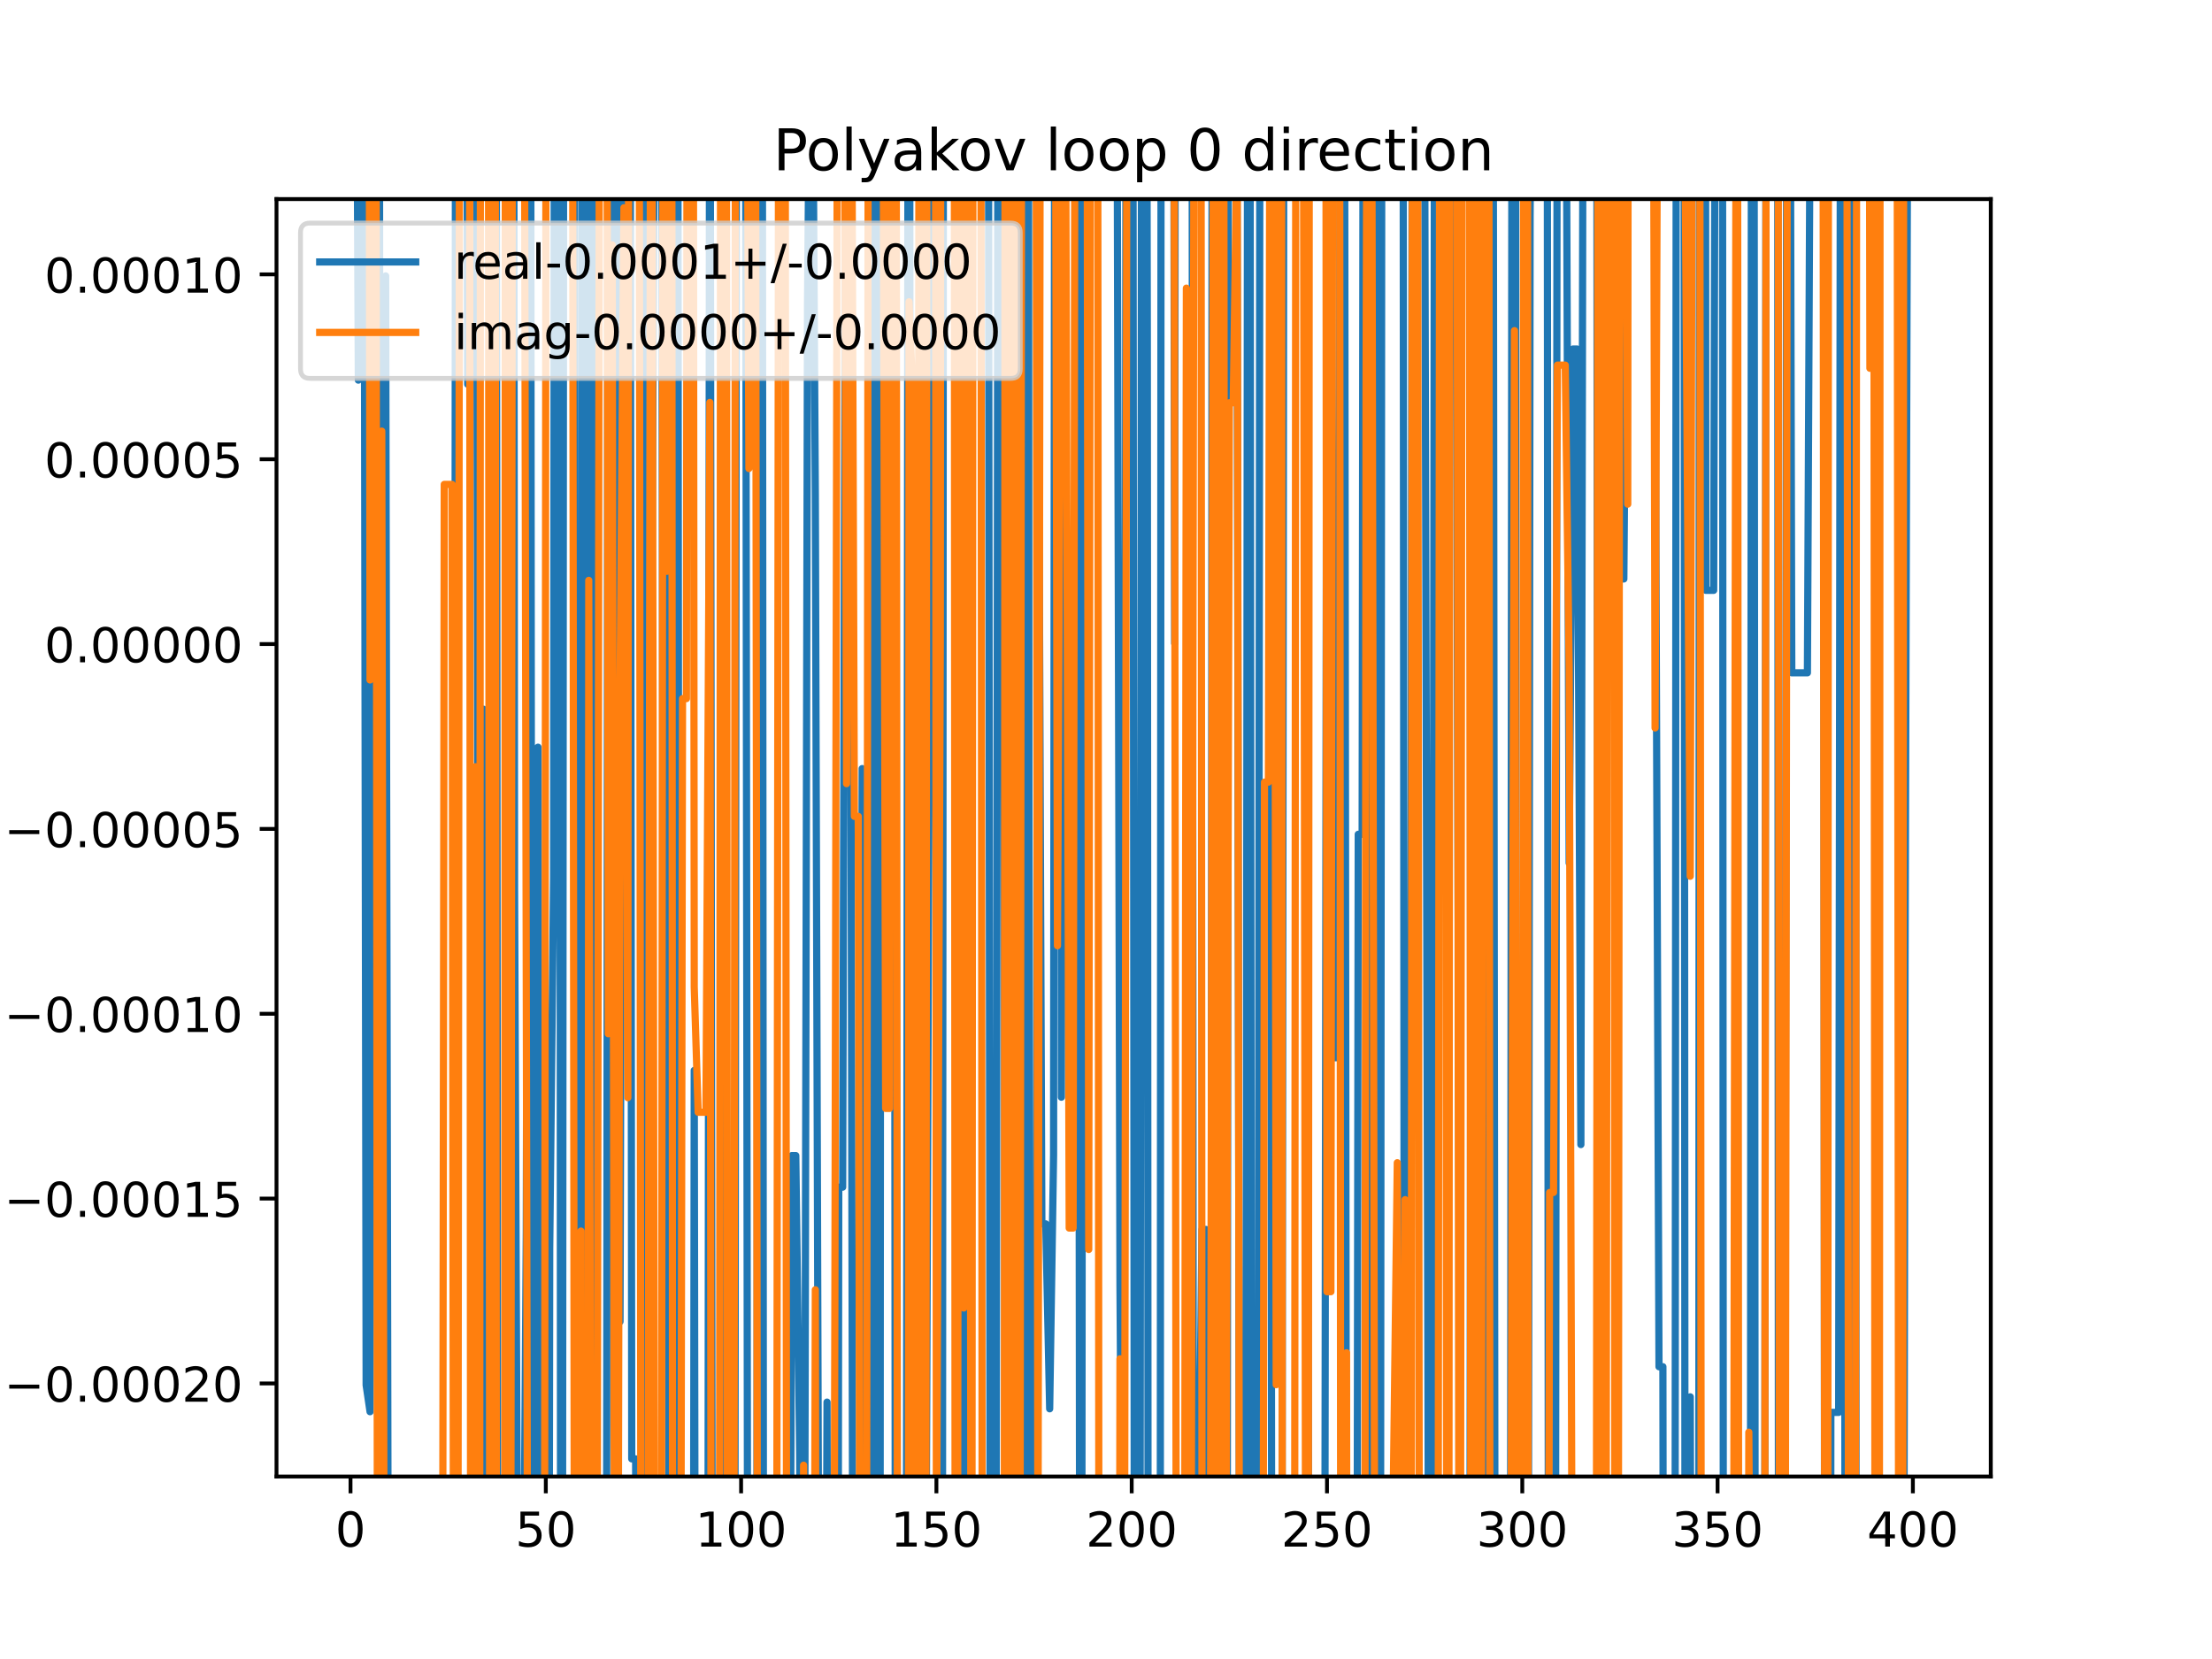 <?xml version="1.0" encoding="utf-8" standalone="no"?>
<!DOCTYPE svg PUBLIC "-//W3C//DTD SVG 1.1//EN"
  "http://www.w3.org/Graphics/SVG/1.1/DTD/svg11.dtd">
<!-- Created with matplotlib (https://matplotlib.org/) -->
<svg height="345.6pt" version="1.1" viewBox="0 0 460.8 345.6" width="460.8pt" xmlns="http://www.w3.org/2000/svg" xmlns:xlink="http://www.w3.org/1999/xlink">
 <defs>
  <style type="text/css">
*{stroke-linecap:butt;stroke-linejoin:round;}
  </style>
 </defs>
 <g id="figure_1">
  <g id="patch_1">
   <path d="M 0 345.6 
L 460.8 345.6 
L 460.8 0 
L 0 0 
z
" style="fill:#ffffff;"/>
  </g>
  <g id="axes_1">
   <g id="patch_2">
    <path d="M 57.6 307.584 
L 414.72 307.584 
L 414.72 41.472 
L 57.6 41.472 
z
" style="fill:#ffffff;"/>
   </g>
   <g id="matplotlib.axis_1">
    <g id="xtick_1">
     <g id="line2d_1">
      <defs>
       <path d="M 0 0 
L 0 3.5 
" id="m3be50a72cb" style="stroke:#000000;stroke-width:0.8;"/>
      </defs>
      <g>
       <use style="stroke:#000000;stroke-width:0.8;" x="73.019" xlink:href="#m3be50a72cb" y="307.584"/>
      </g>
     </g>
     <g id="text_1">
      <!-- 0 -->
      <defs>
       <path d="M 31.781 66.406 
Q 24.172 66.406 20.328 58.906 
Q 16.5 51.422 16.5 36.375 
Q 16.5 21.391 20.328 13.891 
Q 24.172 6.391 31.781 6.391 
Q 39.453 6.391 43.281 13.891 
Q 47.125 21.391 47.125 36.375 
Q 47.125 51.422 43.281 58.906 
Q 39.453 66.406 31.781 66.406 
z
M 31.781 74.219 
Q 44.047 74.219 50.516 64.516 
Q 56.984 54.828 56.984 36.375 
Q 56.984 17.969 50.516 8.266 
Q 44.047 -1.422 31.781 -1.422 
Q 19.531 -1.422 13.062 8.266 
Q 6.594 17.969 6.594 36.375 
Q 6.594 54.828 13.062 64.516 
Q 19.531 74.219 31.781 74.219 
z
" id="DejaVuSans-48"/>
      </defs>
      <g transform="translate(69.838 322.182)scale(0.1 -0.1)">
       <use xlink:href="#DejaVuSans-48"/>
      </g>
     </g>
    </g>
    <g id="xtick_2">
     <g id="line2d_2">
      <g>
       <use style="stroke:#000000;stroke-width:0.8;" x="113.703" xlink:href="#m3be50a72cb" y="307.584"/>
      </g>
     </g>
     <g id="text_2">
      <!-- 50 -->
      <defs>
       <path d="M 10.797 72.906 
L 49.516 72.906 
L 49.516 64.594 
L 19.828 64.594 
L 19.828 46.734 
Q 21.969 47.469 24.109 47.828 
Q 26.266 48.188 28.422 48.188 
Q 40.625 48.188 47.75 41.5 
Q 54.891 34.812 54.891 23.391 
Q 54.891 11.625 47.562 5.094 
Q 40.234 -1.422 26.906 -1.422 
Q 22.312 -1.422 17.547 -0.641 
Q 12.797 0.141 7.719 1.703 
L 7.719 11.625 
Q 12.109 9.234 16.797 8.062 
Q 21.484 6.891 26.703 6.891 
Q 35.156 6.891 40.078 11.328 
Q 45.016 15.766 45.016 23.391 
Q 45.016 31 40.078 35.438 
Q 35.156 39.891 26.703 39.891 
Q 22.75 39.891 18.812 39.016 
Q 14.891 38.141 10.797 36.281 
z
" id="DejaVuSans-53"/>
      </defs>
      <g transform="translate(107.34 322.182)scale(0.1 -0.1)">
       <use xlink:href="#DejaVuSans-53"/>
       <use x="63.623" xlink:href="#DejaVuSans-48"/>
      </g>
     </g>
    </g>
    <g id="xtick_3">
     <g id="line2d_3">
      <g>
       <use style="stroke:#000000;stroke-width:0.8;" x="154.386" xlink:href="#m3be50a72cb" y="307.584"/>
      </g>
     </g>
     <g id="text_3">
      <!-- 100 -->
      <defs>
       <path d="M 12.406 8.297 
L 28.516 8.297 
L 28.516 63.922 
L 10.984 60.406 
L 10.984 69.391 
L 28.422 72.906 
L 38.281 72.906 
L 38.281 8.297 
L 54.391 8.297 
L 54.391 0 
L 12.406 0 
z
" id="DejaVuSans-49"/>
      </defs>
      <g transform="translate(144.842 322.182)scale(0.1 -0.1)">
       <use xlink:href="#DejaVuSans-49"/>
       <use x="63.623" xlink:href="#DejaVuSans-48"/>
       <use x="127.246" xlink:href="#DejaVuSans-48"/>
      </g>
     </g>
    </g>
    <g id="xtick_4">
     <g id="line2d_4">
      <g>
       <use style="stroke:#000000;stroke-width:0.8;" x="195.07" xlink:href="#m3be50a72cb" y="307.584"/>
      </g>
     </g>
     <g id="text_4">
      <!-- 150 -->
      <g transform="translate(185.526 322.182)scale(0.1 -0.1)">
       <use xlink:href="#DejaVuSans-49"/>
       <use x="63.623" xlink:href="#DejaVuSans-53"/>
       <use x="127.246" xlink:href="#DejaVuSans-48"/>
      </g>
     </g>
    </g>
    <g id="xtick_5">
     <g id="line2d_5">
      <g>
       <use style="stroke:#000000;stroke-width:0.8;" x="235.753" xlink:href="#m3be50a72cb" y="307.584"/>
      </g>
     </g>
     <g id="text_5">
      <!-- 200 -->
      <defs>
       <path d="M 19.188 8.297 
L 53.609 8.297 
L 53.609 0 
L 7.328 0 
L 7.328 8.297 
Q 12.938 14.109 22.625 23.891 
Q 32.328 33.688 34.812 36.531 
Q 39.547 41.844 41.422 45.531 
Q 43.312 49.219 43.312 52.781 
Q 43.312 58.594 39.234 62.25 
Q 35.156 65.922 28.609 65.922 
Q 23.969 65.922 18.812 64.312 
Q 13.672 62.703 7.812 59.422 
L 7.812 69.391 
Q 13.766 71.781 18.938 73 
Q 24.125 74.219 28.422 74.219 
Q 39.75 74.219 46.484 68.547 
Q 53.219 62.891 53.219 53.422 
Q 53.219 48.922 51.531 44.891 
Q 49.859 40.875 45.406 35.406 
Q 44.188 33.984 37.641 27.219 
Q 31.109 20.453 19.188 8.297 
z
" id="DejaVuSans-50"/>
      </defs>
      <g transform="translate(226.209 322.182)scale(0.1 -0.1)">
       <use xlink:href="#DejaVuSans-50"/>
       <use x="63.623" xlink:href="#DejaVuSans-48"/>
       <use x="127.246" xlink:href="#DejaVuSans-48"/>
      </g>
     </g>
    </g>
    <g id="xtick_6">
     <g id="line2d_6">
      <g>
       <use style="stroke:#000000;stroke-width:0.8;" x="276.437" xlink:href="#m3be50a72cb" y="307.584"/>
      </g>
     </g>
     <g id="text_6">
      <!-- 250 -->
      <g transform="translate(266.893 322.182)scale(0.1 -0.1)">
       <use xlink:href="#DejaVuSans-50"/>
       <use x="63.623" xlink:href="#DejaVuSans-53"/>
       <use x="127.246" xlink:href="#DejaVuSans-48"/>
      </g>
     </g>
    </g>
    <g id="xtick_7">
     <g id="line2d_7">
      <g>
       <use style="stroke:#000000;stroke-width:0.8;" x="317.12" xlink:href="#m3be50a72cb" y="307.584"/>
      </g>
     </g>
     <g id="text_7">
      <!-- 300 -->
      <defs>
       <path d="M 40.578 39.312 
Q 47.656 37.797 51.625 33 
Q 55.609 28.219 55.609 21.188 
Q 55.609 10.406 48.188 4.484 
Q 40.766 -1.422 27.094 -1.422 
Q 22.516 -1.422 17.656 -0.516 
Q 12.797 0.391 7.625 2.203 
L 7.625 11.719 
Q 11.719 9.328 16.594 8.109 
Q 21.484 6.891 26.812 6.891 
Q 36.078 6.891 40.938 10.547 
Q 45.797 14.203 45.797 21.188 
Q 45.797 27.641 41.281 31.266 
Q 36.766 34.906 28.719 34.906 
L 20.219 34.906 
L 20.219 43.016 
L 29.109 43.016 
Q 36.375 43.016 40.234 45.922 
Q 44.094 48.828 44.094 54.297 
Q 44.094 59.906 40.109 62.906 
Q 36.141 65.922 28.719 65.922 
Q 24.656 65.922 20.016 65.031 
Q 15.375 64.156 9.812 62.312 
L 9.812 71.094 
Q 15.438 72.656 20.344 73.438 
Q 25.25 74.219 29.594 74.219 
Q 40.828 74.219 47.359 69.109 
Q 53.906 64.016 53.906 55.328 
Q 53.906 49.266 50.438 45.094 
Q 46.969 40.922 40.578 39.312 
z
" id="DejaVuSans-51"/>
      </defs>
      <g transform="translate(307.576 322.182)scale(0.1 -0.1)">
       <use xlink:href="#DejaVuSans-51"/>
       <use x="63.623" xlink:href="#DejaVuSans-48"/>
       <use x="127.246" xlink:href="#DejaVuSans-48"/>
      </g>
     </g>
    </g>
    <g id="xtick_8">
     <g id="line2d_8">
      <g>
       <use style="stroke:#000000;stroke-width:0.8;" x="357.804" xlink:href="#m3be50a72cb" y="307.584"/>
      </g>
     </g>
     <g id="text_8">
      <!-- 350 -->
      <g transform="translate(348.26 322.182)scale(0.1 -0.1)">
       <use xlink:href="#DejaVuSans-51"/>
       <use x="63.623" xlink:href="#DejaVuSans-53"/>
       <use x="127.246" xlink:href="#DejaVuSans-48"/>
      </g>
     </g>
    </g>
    <g id="xtick_9">
     <g id="line2d_9">
      <g>
       <use style="stroke:#000000;stroke-width:0.8;" x="398.487" xlink:href="#m3be50a72cb" y="307.584"/>
      </g>
     </g>
     <g id="text_9">
      <!-- 400 -->
      <defs>
       <path d="M 37.797 64.312 
L 12.891 25.391 
L 37.797 25.391 
z
M 35.203 72.906 
L 47.609 72.906 
L 47.609 25.391 
L 58.016 25.391 
L 58.016 17.188 
L 47.609 17.188 
L 47.609 0 
L 37.797 0 
L 37.797 17.188 
L 4.891 17.188 
L 4.891 26.703 
z
" id="DejaVuSans-52"/>
      </defs>
      <g transform="translate(388.944 322.182)scale(0.1 -0.1)">
       <use xlink:href="#DejaVuSans-52"/>
       <use x="63.623" xlink:href="#DejaVuSans-48"/>
       <use x="127.246" xlink:href="#DejaVuSans-48"/>
      </g>
     </g>
    </g>
   </g>
   <g id="matplotlib.axis_2">
    <g id="ytick_1">
     <g id="line2d_10">
      <defs>
       <path d="M 0 0 
L -3.5 0 
" id="me0e1aaaf5e" style="stroke:#000000;stroke-width:0.8;"/>
      </defs>
      <g>
       <use style="stroke:#000000;stroke-width:0.8;" x="57.6" xlink:href="#me0e1aaaf5e" y="288.196"/>
      </g>
     </g>
     <g id="text_10">
      <!-- −0.00020 -->
      <defs>
       <path d="M 10.594 35.5 
L 73.188 35.5 
L 73.188 27.203 
L 10.594 27.203 
z
" id="DejaVuSans-8722"/>
       <path d="M 10.688 12.406 
L 21 12.406 
L 21 0 
L 10.688 0 
z
" id="DejaVuSans-46"/>
      </defs>
      <g transform="translate(0.867 291.995)scale(0.1 -0.1)">
       <use xlink:href="#DejaVuSans-8722"/>
       <use x="83.789" xlink:href="#DejaVuSans-48"/>
       <use x="147.412" xlink:href="#DejaVuSans-46"/>
       <use x="179.199" xlink:href="#DejaVuSans-48"/>
       <use x="242.822" xlink:href="#DejaVuSans-48"/>
       <use x="306.445" xlink:href="#DejaVuSans-48"/>
       <use x="370.068" xlink:href="#DejaVuSans-50"/>
       <use x="433.691" xlink:href="#DejaVuSans-48"/>
      </g>
     </g>
    </g>
    <g id="ytick_2">
     <g id="line2d_11">
      <g>
       <use style="stroke:#000000;stroke-width:0.8;" x="57.6" xlink:href="#me0e1aaaf5e" y="249.69"/>
      </g>
     </g>
     <g id="text_11">
      <!-- −0.00015 -->
      <g transform="translate(0.867 253.489)scale(0.1 -0.1)">
       <use xlink:href="#DejaVuSans-8722"/>
       <use x="83.789" xlink:href="#DejaVuSans-48"/>
       <use x="147.412" xlink:href="#DejaVuSans-46"/>
       <use x="179.199" xlink:href="#DejaVuSans-48"/>
       <use x="242.822" xlink:href="#DejaVuSans-48"/>
       <use x="306.445" xlink:href="#DejaVuSans-48"/>
       <use x="370.068" xlink:href="#DejaVuSans-49"/>
       <use x="433.691" xlink:href="#DejaVuSans-53"/>
      </g>
     </g>
    </g>
    <g id="ytick_3">
     <g id="line2d_12">
      <g>
       <use style="stroke:#000000;stroke-width:0.8;" x="57.6" xlink:href="#me0e1aaaf5e" y="211.183"/>
      </g>
     </g>
     <g id="text_12">
      <!-- −0.00010 -->
      <g transform="translate(0.867 214.982)scale(0.1 -0.1)">
       <use xlink:href="#DejaVuSans-8722"/>
       <use x="83.789" xlink:href="#DejaVuSans-48"/>
       <use x="147.412" xlink:href="#DejaVuSans-46"/>
       <use x="179.199" xlink:href="#DejaVuSans-48"/>
       <use x="242.822" xlink:href="#DejaVuSans-48"/>
       <use x="306.445" xlink:href="#DejaVuSans-48"/>
       <use x="370.068" xlink:href="#DejaVuSans-49"/>
       <use x="433.691" xlink:href="#DejaVuSans-48"/>
      </g>
     </g>
    </g>
    <g id="ytick_4">
     <g id="line2d_13">
      <g>
       <use style="stroke:#000000;stroke-width:0.8;" x="57.6" xlink:href="#me0e1aaaf5e" y="172.677"/>
      </g>
     </g>
     <g id="text_13">
      <!-- −0.00005 -->
      <g transform="translate(0.867 176.476)scale(0.1 -0.1)">
       <use xlink:href="#DejaVuSans-8722"/>
       <use x="83.789" xlink:href="#DejaVuSans-48"/>
       <use x="147.412" xlink:href="#DejaVuSans-46"/>
       <use x="179.199" xlink:href="#DejaVuSans-48"/>
       <use x="242.822" xlink:href="#DejaVuSans-48"/>
       <use x="306.445" xlink:href="#DejaVuSans-48"/>
       <use x="370.068" xlink:href="#DejaVuSans-48"/>
       <use x="433.691" xlink:href="#DejaVuSans-53"/>
      </g>
     </g>
    </g>
    <g id="ytick_5">
     <g id="line2d_14">
      <g>
       <use style="stroke:#000000;stroke-width:0.8;" x="57.6" xlink:href="#me0e1aaaf5e" y="134.17"/>
      </g>
     </g>
     <g id="text_14">
      <!-- 0.00000 -->
      <g transform="translate(9.247 137.969)scale(0.1 -0.1)">
       <use xlink:href="#DejaVuSans-48"/>
       <use x="63.623" xlink:href="#DejaVuSans-46"/>
       <use x="95.41" xlink:href="#DejaVuSans-48"/>
       <use x="159.033" xlink:href="#DejaVuSans-48"/>
       <use x="222.656" xlink:href="#DejaVuSans-48"/>
       <use x="286.279" xlink:href="#DejaVuSans-48"/>
       <use x="349.902" xlink:href="#DejaVuSans-48"/>
      </g>
     </g>
    </g>
    <g id="ytick_6">
     <g id="line2d_15">
      <g>
       <use style="stroke:#000000;stroke-width:0.8;" x="57.6" xlink:href="#me0e1aaaf5e" y="95.664"/>
      </g>
     </g>
     <g id="text_15">
      <!-- 0.00005 -->
      <g transform="translate(9.247 99.463)scale(0.1 -0.1)">
       <use xlink:href="#DejaVuSans-48"/>
       <use x="63.623" xlink:href="#DejaVuSans-46"/>
       <use x="95.41" xlink:href="#DejaVuSans-48"/>
       <use x="159.033" xlink:href="#DejaVuSans-48"/>
       <use x="222.656" xlink:href="#DejaVuSans-48"/>
       <use x="286.279" xlink:href="#DejaVuSans-48"/>
       <use x="349.902" xlink:href="#DejaVuSans-53"/>
      </g>
     </g>
    </g>
    <g id="ytick_7">
     <g id="line2d_16">
      <g>
       <use style="stroke:#000000;stroke-width:0.8;" x="57.6" xlink:href="#me0e1aaaf5e" y="57.157"/>
      </g>
     </g>
     <g id="text_16">
      <!-- 0.00010 -->
      <g transform="translate(9.247 60.957)scale(0.1 -0.1)">
       <use xlink:href="#DejaVuSans-48"/>
       <use x="63.623" xlink:href="#DejaVuSans-46"/>
       <use x="95.41" xlink:href="#DejaVuSans-48"/>
       <use x="159.033" xlink:href="#DejaVuSans-48"/>
       <use x="222.656" xlink:href="#DejaVuSans-48"/>
       <use x="286.279" xlink:href="#DejaVuSans-49"/>
       <use x="349.902" xlink:href="#DejaVuSans-48"/>
      </g>
     </g>
    </g>
   </g>
   <g id="line2d_17">
    <path clip-path="url(#p4a93f19e6b)" d="M 74.279 -1 
L 74.646 79.186 
L 74.858 -1 
M 75.818 -1 
L 76.274 288.544 
L 77.087 294.083 
L 77.764 -1 
M 79.032 -1 
L 79.32 346.6 
M 79.908 346.6 
L 80.342 57.482 
L 80.887 346.6 
M 94.604 346.6 
L 94.9 -1 
M 97.212 -1 
L 97.429 80.045 
L 97.511 -1 
M 99.245 -1 
L 99.795 346.6 
M 100.027 346.6 
L 100.684 147.736 
L 101.259 346.6 
M 102.622 346.6 
L 102.91 -1 
M 103.371 -1 
L 103.701 346.6 
M 105.763 346.6 
L 105.966 -1 
M 107.024 -1 
L 107.193 185.095 
L 107.884 346.6 
M 109.017 346.6 
L 109.634 256.75 
L 110.184 -1 
M 110.552 -1 
L 110.843 346.6 
M 111.85 346.6 
L 112.075 155.661 
L 112.39 346.6 
M 114.391 346.6 
L 114.516 260.018 
L 115.33 182.703 
L 115.485 -1 
M 116.589 -1 
L 116.787 346.6 
M 117.174 346.6 
L 117.426 -1 
M 118.534 -1 
L 118.585 30.749 
L 118.614 -1 
M 119.651 -1 
L 119.757 346.6 
M 121.013 346.6 
L 121.271 -1 
M 122.345 -1 
L 122.58 346.6 
M 122.776 346.6 
L 123.17 -1 
M 123.74 -1 
L 124.105 346.6 
M 126.345 346.6 
L 126.677 -1 
M 126.861 -1 
L 127.535 220.766 
L 128.287 -1 
M 128.399 -1 
L 129.162 275.315 
L 129.906 -1 
M 131.271 -1 
L 131.603 303.905 
L 132.417 303.905 
L 132.477 346.6 
M 133.647 346.6 
L 133.916 -1 
M 134.152 -1 
L 134.375 346.6 
M 135.503 346.6 
L 135.672 150.286 
L 136.428 -1 
M 137.788 -1 
L 138.113 182.581 
L 138.649 -1 
M 139.016 -1 
L 139.343 346.6 
M 139.928 346.6 
L 140.084 -1 
M 141.203 -1 
L 141.509 346.6 
M 144.456 346.6 
L 144.622 222.98 
L 144.816 346.6 
M 147.47 346.6 
L 147.828 -1 
M 147.937 -1 
L 148.379 346.6 
M 149.952 346.6 
L 150.318 146.609 
L 151.131 146.609 
L 151.626 346.6 
M 153.084 346.6 
L 153.438 -1 
M 155.297 -1 
L 155.752 346.6 
M 157.651 346.6 
L 157.978 -1 
M 158.806 -1 
L 159.048 346.6 
M 162.441 346.6 
L 162.523 311.158 
L 163.336 311.158 
L 163.504 346.6 
M 164.609 346.6 
L 164.964 240.729 
L 165.777 240.729 
L 166.591 302.783 
L 166.862 346.6 
M 167.598 346.6 
L 168.219 63.552 
L 168.754 -1 
M 169.231 -1 
L 169.846 102.856 
L 170.586 346.6 
M 172.088 346.6 
L 172.287 292.085 
L 172.409 346.6 
M 174.594 346.6 
L 174.728 247.309 
L 175.542 247.309 
L 176.25 -1 
M 176.558 -1 
L 177.169 110.79 
L 177.672 346.6 
M 179.153 346.6 
L 179.61 160.112 
L 179.792 346.6 
M 181.736 346.6 
L 181.972 -1 
M 182.128 -1 
L 182.357 346.6 
M 183.333 346.6 
L 183.545 -1 
M 186.222 -1 
L 186.518 346.6 
M 188.805 346.6 
L 189.174 -1 
M 189.5 -1 
L 189.733 346.6 
M 192.855 346.6 
L 193.442 185.96 
L 194.268 -1 
M 195.215 -1 
L 195.435 346.6 
M 196.323 346.6 
L 196.539 -1 
M 198.911 -1 
L 199.138 97.228 
L 199.331 346.6 
M 200.429 346.6 
L 200.635 -1 
M 200.969 -1 
L 201.293 346.6 
M 201.897 346.6 
L 202.256 -1 
M 205.902 -1 
L 206.274 346.6 
M 207.487 346.6 
L 207.909 -1 
M 209.049 -1 
L 209.393 346.6 
M 210.468 346.6 
L 210.529 320.098 
L 211.343 95.303 
L 212.04 -1 
M 212.174 -1 
L 212.535 346.6 
M 213.195 346.6 
L 213.381 -1 
M 214.248 -1 
L 214.463 346.6 
M 215.753 346.6 
L 216.225 44.236 
L 217.039 254.952 
L 217.852 254.952 
L 218.666 293.482 
L 219.48 240.634 
L 219.715 -1 
M 220.88 -1 
L 221.107 228.567 
L 221.6 -1 
M 222.636 -1 
L 222.734 19.66 
L 223.548 19.66 
L 223.636 -1 
M 224.547 -1 
L 224.923 346.6 
M 225.359 346.6 
L 225.632 -1 
M 232.668 -1 
L 233.312 267.826 
L 233.841 346.6 
M 234.177 346.6 
L 234.593 -1 
M 236.007 -1 
L 236.311 346.6 
M 237.485 346.6 
L 237.821 -1 
M 238.882 -1 
L 239.008 69.834 
L 239.17 346.6 
M 241.7 346.6 
L 241.878 -1 
M 244.502 -1 
L 244.704 134.014 
L 244.829 -1 
M 248.326 -1 
L 248.618 346.6 
M 249.517 346.6 
L 249.586 329.686 
L 250.399 256.116 
L 251.213 256.116 
L 251.341 346.6 
M 252.308 346.6 
L 252.51 -1 
M 254.076 -1 
L 254.305 346.6 
M 255.653 346.6 
L 255.909 -1 
M 257.588 -1 
L 257.722 48.776 
L 258.227 346.6 
M 259.543 346.6 
L 259.912 -1 
M 260.396 -1 
L 260.736 346.6 
M 262.077 346.6 
L 262.482 -1 
M 264.562 -1 
L 264.931 346.6 
M 267.054 346.6 
L 267.465 -1 
M 272.097 -1 
L 272.368 212.55 
L 272.652 346.6 
M 275.973 346.6 
L 276.437 15.905 
L 277.25 15.905 
L 278.064 220.352 
L 278.878 220.352 
L 279.201 -1 
M 280.088 -1 
L 280.499 346.6 
M 282.696 346.6 
L 282.946 173.801 
L 283.76 173.801 
L 283.982 -1 
M 284.875 -1 
L 285.101 346.6 
M 285.677 346.6 
L 285.906 -1 
M 286.449 -1 
L 286.642 346.6 
M 287.581 346.6 
L 287.869 -1 
M 291.076 -1 
L 291.083 8.159 
L 291.098 -1 
M 292.288 -1 
L 292.567 346.6 
M 293.742 346.6 
L 294.21 -1 
M 295.803 -1 
L 295.965 22.594 
L 296.778 22.594 
L 297.592 336.066 
L 298.406 336.066 
L 298.848 -1 
M 301.443 -1 
L 301.66 175.765 
L 301.958 -1 
M 303.205 -1 
L 303.288 33.902 
L 304.244 346.6 
M 306.19 346.6 
L 306.543 90.201 
L 306.771 346.6 
M 307.94 346.6 
L 308.17 87.39 
L 308.984 235.33 
L 309.123 346.6 
M 310.141 346.6 
L 310.362 -1 
M 311.053 -1 
L 311.425 325.851 
L 314.679 325.851 
L 314.975 -1 
M 315.732 -1 
L 315.878 346.6 
M 318.374 346.6 
L 318.748 44.996 
L 319.059 -1 
M 322.319 -1 
L 322.557 346.6 
M 324.03 346.6 
L 324.398 -1 
M 326.225 -1 
L 326.884 179.786 
L 327.698 72.703 
L 328.512 72.703 
L 329.325 238.433 
L 329.798 -1 
M 332.628 -1 
L 332.957 346.6 
M 333.852 346.6 
L 334.197 -1 
M 335.737 -1 
L 335.835 62.568 
L 336 -1 
M 337.195 -1 
L 337.462 120.608 
L 338.276 120.608 
L 339.089 20.462 
L 339.128 -1 
M 344.459 -1 
L 344.785 69.928 
L 345.599 284.711 
L 346.412 284.711 
L 346.499 346.6 
M 348.94 346.6 
L 349.201 -1 
M 350.827 -1 
L 351.021 346.6 
M 352.025 346.6 
L 352.108 290.986 
L 352.28 346.6 
M 353.886 346.6 
L 354.025 -1 
M 355.292 -1 
L 355.363 122.976 
L 356.99 122.976 
L 357.322 -1 
M 358.827 -1 
L 359.004 346.6 
M 364.642 346.6 
L 364.86 -1 
M 365.408 -1 
L 365.637 346.6 
M 367.634 346.6 
L 367.897 -1 
M 370.322 -1 
L 370.492 346.6 
M 371.812 346.6 
L 372.223 -1 
M 372.918 -1 
L 373.263 140.159 
L 376.518 140.159 
L 377.183 -1 
M 379.882 -1 
L 380.096 346.6 
M 381.35 346.6 
L 381.4 294.223 
L 383.028 294.223 
L 383.415 -1 
M 384.091 -1 
L 384.357 346.6 
M 385.033 346.6 
L 385.372 -1 
M 386.484 -1 
L 386.662 346.6 
M 391.317 346.6 
L 391.447 -1 
M 395.334 -1 
L 395.714 346.6 
M 396.596 346.6 
L 396.86 200.654 
L 397.459 -1 
L 397.459 -1 
" style="fill:none;stroke:#1f77b4;stroke-linecap:square;stroke-width:1.5;"/>
   </g>
   <g id="line2d_18">
    <path clip-path="url(#p4a93f19e6b)" d="M 76.904 -1 
L 77.087 141.649 
L 77.278 -1 
M 78.319 -1 
L 78.63 346.6 
M 78.934 346.6 
L 79.528 89.813 
L 80.041 346.6 
M 92.2 346.6 
L 92.547 100.912 
L 94.174 100.912 
L 94.479 346.6 
M 95.393 346.6 
L 95.734 -1 
M 97.823 -1 
L 98.045 346.6 
M 98.75 346.6 
L 99.057 159.724 
L 99.56 346.6 
M 99.925 346.6 
L 100.088 -1 
M 101.739 -1 
L 102.028 346.6 
M 102.693 346.6 
L 103.083 -1 
M 103.154 -1 
L 103.427 346.6 
M 105.163 346.6 
L 105.275 -1 
M 106.139 -1 
L 106.36 346.6 
M 106.408 346.6 
L 106.739 -1 
M 109.219 -1 
L 109.92 346.6 
M 113.431 346.6 
L 113.755 -1 
M 119.267 -1 
L 119.658 346.6 
M 120.901 346.6 
L 121.026 256.461 
L 121.101 346.6 
M 122.487 346.6 
L 122.653 120.901 
L 123.093 346.6 
M 124.382 346.6 
L 124.883 -1 
M 126.44 -1 
L 126.721 215.347 
L 127.535 51.005 
L 128.013 346.6 
M 128.761 346.6 
L 129.162 143.827 
L 129.976 43.284 
L 130.79 228.663 
L 130.972 -1 
M 133.157 -1 
L 133.525 346.6 
M 134.985 346.6 
L 135.542 -1 
M 135.801 -1 
L 136.357 346.6 
M 137.786 346.6 
L 138.113 17.485 
L 138.926 119.014 
L 139.097 -1 
M 139.951 -1 
L 140.113 346.6 
M 141.827 346.6 
L 142.181 145.534 
L 142.995 145.534 
L 143.143 -1 
M 144.428 -1 
L 144.622 205.631 
L 145.436 231.703 
L 147.063 231.703 
L 147.877 83.831 
L 148.138 346.6 
M 149.887 346.6 
L 150.127 -1 
M 151.318 -1 
L 151.553 346.6 
M 152.892 346.6 
L 153.216 -1 
M 155.618 -1 
L 156.013 97.603 
L 156.126 -1 
M 157.378 -1 
L 157.797 346.6 
M 161.796 346.6 
L 162.213 -1 
M 163.563 -1 
L 163.868 346.6 
M 167.359 346.6 
L 167.405 305.228 
L 167.498 346.6 
M 169.653 346.6 
L 169.846 268.686 
L 169.981 346.6 
M 173.732 346.6 
L 173.914 274.847 
L 174.47 -1 
M 175.898 -1 
L 176.355 163.246 
L 176.952 -1 
M 177.38 -1 
L 177.983 170.063 
L 178.796 170.063 
L 179.13 346.6 
M 180.506 346.6 
L 180.881 -1 
M 183.94 -1 
L 184.492 230.905 
L 185.306 230.905 
L 185.51 -1 
M 186.686 -1 
L 186.96 346.6 
M 189.235 346.6 
L 189.374 62.869 
L 190.188 83.795 
L 190.703 346.6 
M 191.14 346.6 
L 191.457 -1 
M 192.101 -1 
L 192.355 346.6 
M 192.875 346.6 
L 193.102 -1 
M 194.879 -1 
L 195.07 332.173 
L 195.883 133.524 
L 195.985 -1 
M 198.797 -1 
L 198.972 346.6 
M 199.473 346.6 
L 199.826 -1 
M 200.205 -1 
L 200.765 272.481 
L 201.156 -1 
M 201.898 -1 
L 202.272 346.6 
M 202.466 346.6 
L 202.694 -1 
M 204.337 -1 
L 204.622 346.6 
M 209.208 346.6 
L 209.382 -1 
M 210.149 -1 
L 210.375 346.6 
M 210.862 346.6 
L 211.343 2.498 
L 211.758 346.6 
M 212.484 346.6 
L 212.827 -1 
M 213.639 -1 
L 213.784 30.537 
L 213.851 -1 
M 215.825 -1 
L 216.225 336.74 
L 216.721 -1 
M 219.842 -1 
L 220.293 197.014 
L 221.107 28.44 
L 221.921 1.82 
L 222.734 255.827 
L 223.548 255.827 
L 223.945 -1 
M 226.454 -1 
L 226.803 260.288 
L 227.166 -1 
M 228.67 -1 
L 228.927 346.6 
M 233.213 346.6 
L 233.312 283.063 
L 233.684 346.6 
M 234.243 346.6 
L 234.782 -1 
M 244.568 -1 
L 245.047 346.6 
M 246.771 346.6 
L 247.145 60.025 
L 247.77 346.6 
M 248.12 346.6 
L 248.771 -1 
M 250.193 -1 
L 250.399 312.796 
L 251.213 312.796 
L 251.561 346.6 
M 252.117 346.6 
L 252.815 -1 
M 252.863 -1 
L 253.504 346.6 
M 253.726 346.6 
L 254.037 -1 
M 254.926 -1 
L 255.256 346.6 
M 255.357 346.6 
L 256.095 83.909 
L 256.909 83.909 
L 257.722 26.081 
L 258.209 346.6 
M 263.126 346.6 
L 263.418 162.931 
L 264.232 162.931 
L 264.572 -1 
M 265.404 -1 
L 265.859 288.458 
L 266.109 -1 
M 266.97 -1 
L 267.129 346.6 
M 269.693 346.6 
L 269.927 29.841 
L 271.555 29.841 
L 271.994 346.6 
M 272.539 346.6 
L 272.759 -1 
M 276.202 -1 
L 276.437 269.085 
L 277.25 269.085 
L 277.651 -1 
M 279.064 -1 
L 279.297 346.6 
M 280.424 346.6 
L 280.505 281.805 
L 280.582 346.6 
M 284.327 346.6 
L 284.573 81.518 
L 284.805 -1 
M 285.739 -1 
L 286.399 346.6 
M 288.61 346.6 
L 288.642 308.781 
L 290.269 308.781 
L 291.083 242.215 
L 291.444 346.6 
M 292.364 346.6 
L 292.71 249.911 
L 292.828 346.6 
M 293.97 346.6 
L 294.241 -1 
M 295.29 -1 
L 295.683 346.6 
M 299.59 346.6 
L 299.92 -1 
M 301.056 -1 
L 301.404 346.6 
M 301.824 346.6 
L 302.046 -1 
M 303.5 -1 
L 303.931 346.6 
M 304.238 346.6 
L 304.582 -1 
M 306.067 -1 
L 306.418 346.6 
M 306.663 346.6 
L 307.002 -1 
M 307.661 -1 
L 307.952 346.6 
M 308.561 346.6 
L 309.074 -1 
M 310.154 -1 
L 310.381 346.6 
M 314.726 346.6 
L 315.493 68.883 
L 316.094 346.6 
M 317.184 346.6 
L 317.409 -1 
M 318.21 -1 
L 318.329 346.6 
M 322.599 346.6 
L 322.816 248.408 
L 323.63 248.408 
L 324.443 76.064 
L 326.071 76.064 
L 326.884 139.153 
L 327.54 346.6 
M 332.52 346.6 
L 332.58 308.979 
L 332.905 -1 
M 333.742 -1 
L 334.002 346.6 
M 334.556 346.6 
L 334.997 -1 
M 336.254 -1 
L 336.408 346.6 
M 337.125 346.6 
L 337.429 -1 
M 338.487 -1 
L 339.089 105.02 
L 339.183 -1 
M 344.431 -1 
L 344.785 151.647 
L 345.361 -1 
M 350.785 -1 
L 352.108 182.536 
L 352.576 -1 
M 354.087 -1 
L 354.406 346.6 
M 361.141 346.6 
L 361.674 -1 
M 361.96 -1 
L 362.196 346.6 
M 364.243 346.6 
L 364.313 298.355 
L 364.63 346.6 
M 367.632 346.6 
L 367.929 -1 
M 370.423 -1 
L 370.695 346.6 
M 371.891 346.6 
L 372.349 -1 
M 378.781 -1 
L 378.959 9.999 
L 379.773 9.999 
L 380.133 346.6 
M 380.759 346.6 
L 380.9 -1 
M 384.736 -1 
L 385.097 346.6 
M 386.512 346.6 
L 386.786 -1 
M 389.403 -1 
L 389.537 76.717 
L 390.351 11.854 
L 390.602 346.6 
M 391.503 346.6 
L 391.66 -1 
M 393.568 -1 
L 393.605 32.76 
L 395.233 32.76 
L 395.53 346.6 
M 396.37 346.6 
L 396.577 -1 
L 396.577 -1 
" style="fill:none;stroke:#ff7f0e;stroke-linecap:square;stroke-width:1.5;"/>
   </g>
   <g id="patch_3">
    <path d="M 57.6 307.584 
L 57.6 41.472 
" style="fill:none;stroke:#000000;stroke-linecap:square;stroke-linejoin:miter;stroke-width:0.8;"/>
   </g>
   <g id="patch_4">
    <path d="M 414.72 307.584 
L 414.72 41.472 
" style="fill:none;stroke:#000000;stroke-linecap:square;stroke-linejoin:miter;stroke-width:0.8;"/>
   </g>
   <g id="patch_5">
    <path d="M 57.6 307.584 
L 414.72 307.584 
" style="fill:none;stroke:#000000;stroke-linecap:square;stroke-linejoin:miter;stroke-width:0.8;"/>
   </g>
   <g id="patch_6">
    <path d="M 57.6 41.472 
L 414.72 41.472 
" style="fill:none;stroke:#000000;stroke-linecap:square;stroke-linejoin:miter;stroke-width:0.8;"/>
   </g>
   <g id="text_17">
    <!-- Polyakov loop 0 direction -->
    <defs>
     <path d="M 19.672 64.797 
L 19.672 37.406 
L 32.078 37.406 
Q 38.969 37.406 42.719 40.969 
Q 46.484 44.531 46.484 51.125 
Q 46.484 57.672 42.719 61.234 
Q 38.969 64.797 32.078 64.797 
z
M 9.812 72.906 
L 32.078 72.906 
Q 44.344 72.906 50.609 67.359 
Q 56.891 61.812 56.891 51.125 
Q 56.891 40.328 50.609 34.812 
Q 44.344 29.297 32.078 29.297 
L 19.672 29.297 
L 19.672 0 
L 9.812 0 
z
" id="DejaVuSans-80"/>
     <path d="M 30.609 48.391 
Q 23.391 48.391 19.188 42.75 
Q 14.984 37.109 14.984 27.297 
Q 14.984 17.484 19.156 11.844 
Q 23.344 6.203 30.609 6.203 
Q 37.797 6.203 41.984 11.859 
Q 46.188 17.531 46.188 27.297 
Q 46.188 37.016 41.984 42.703 
Q 37.797 48.391 30.609 48.391 
z
M 30.609 56 
Q 42.328 56 49.016 48.375 
Q 55.719 40.766 55.719 27.297 
Q 55.719 13.875 49.016 6.219 
Q 42.328 -1.422 30.609 -1.422 
Q 18.844 -1.422 12.172 6.219 
Q 5.516 13.875 5.516 27.297 
Q 5.516 40.766 12.172 48.375 
Q 18.844 56 30.609 56 
z
" id="DejaVuSans-111"/>
     <path d="M 9.422 75.984 
L 18.406 75.984 
L 18.406 0 
L 9.422 0 
z
" id="DejaVuSans-108"/>
     <path d="M 32.172 -5.078 
Q 28.375 -14.844 24.75 -17.812 
Q 21.141 -20.797 15.094 -20.797 
L 7.906 -20.797 
L 7.906 -13.281 
L 13.188 -13.281 
Q 16.891 -13.281 18.938 -11.516 
Q 21 -9.766 23.484 -3.219 
L 25.094 0.875 
L 2.984 54.688 
L 12.5 54.688 
L 29.594 11.922 
L 46.688 54.688 
L 56.203 54.688 
z
" id="DejaVuSans-121"/>
     <path d="M 34.281 27.484 
Q 23.391 27.484 19.188 25 
Q 14.984 22.516 14.984 16.5 
Q 14.984 11.719 18.141 8.906 
Q 21.297 6.109 26.703 6.109 
Q 34.188 6.109 38.703 11.406 
Q 43.219 16.703 43.219 25.484 
L 43.219 27.484 
z
M 52.203 31.203 
L 52.203 0 
L 43.219 0 
L 43.219 8.297 
Q 40.141 3.328 35.547 0.953 
Q 30.953 -1.422 24.312 -1.422 
Q 15.922 -1.422 10.953 3.297 
Q 6 8.016 6 15.922 
Q 6 25.141 12.172 29.828 
Q 18.359 34.516 30.609 34.516 
L 43.219 34.516 
L 43.219 35.406 
Q 43.219 41.609 39.141 45 
Q 35.062 48.391 27.688 48.391 
Q 23 48.391 18.547 47.266 
Q 14.109 46.141 10.016 43.891 
L 10.016 52.203 
Q 14.938 54.109 19.578 55.047 
Q 24.219 56 28.609 56 
Q 40.484 56 46.344 49.844 
Q 52.203 43.703 52.203 31.203 
z
" id="DejaVuSans-97"/>
     <path d="M 9.078 75.984 
L 18.109 75.984 
L 18.109 31.109 
L 44.922 54.688 
L 56.391 54.688 
L 27.391 29.109 
L 57.625 0 
L 45.906 0 
L 18.109 26.703 
L 18.109 0 
L 9.078 0 
z
" id="DejaVuSans-107"/>
     <path d="M 2.984 54.688 
L 12.5 54.688 
L 29.594 8.797 
L 46.688 54.688 
L 56.203 54.688 
L 35.688 0 
L 23.484 0 
z
" id="DejaVuSans-118"/>
     <path id="DejaVuSans-32"/>
     <path d="M 18.109 8.203 
L 18.109 -20.797 
L 9.078 -20.797 
L 9.078 54.688 
L 18.109 54.688 
L 18.109 46.391 
Q 20.953 51.266 25.266 53.625 
Q 29.594 56 35.594 56 
Q 45.562 56 51.781 48.094 
Q 58.016 40.188 58.016 27.297 
Q 58.016 14.406 51.781 6.484 
Q 45.562 -1.422 35.594 -1.422 
Q 29.594 -1.422 25.266 0.953 
Q 20.953 3.328 18.109 8.203 
z
M 48.688 27.297 
Q 48.688 37.203 44.609 42.844 
Q 40.531 48.484 33.406 48.484 
Q 26.266 48.484 22.188 42.844 
Q 18.109 37.203 18.109 27.297 
Q 18.109 17.391 22.188 11.75 
Q 26.266 6.109 33.406 6.109 
Q 40.531 6.109 44.609 11.75 
Q 48.688 17.391 48.688 27.297 
z
" id="DejaVuSans-112"/>
     <path d="M 45.406 46.391 
L 45.406 75.984 
L 54.391 75.984 
L 54.391 0 
L 45.406 0 
L 45.406 8.203 
Q 42.578 3.328 38.25 0.953 
Q 33.938 -1.422 27.875 -1.422 
Q 17.969 -1.422 11.734 6.484 
Q 5.516 14.406 5.516 27.297 
Q 5.516 40.188 11.734 48.094 
Q 17.969 56 27.875 56 
Q 33.938 56 38.25 53.625 
Q 42.578 51.266 45.406 46.391 
z
M 14.797 27.297 
Q 14.797 17.391 18.875 11.75 
Q 22.953 6.109 30.078 6.109 
Q 37.203 6.109 41.297 11.75 
Q 45.406 17.391 45.406 27.297 
Q 45.406 37.203 41.297 42.844 
Q 37.203 48.484 30.078 48.484 
Q 22.953 48.484 18.875 42.844 
Q 14.797 37.203 14.797 27.297 
z
" id="DejaVuSans-100"/>
     <path d="M 9.422 54.688 
L 18.406 54.688 
L 18.406 0 
L 9.422 0 
z
M 9.422 75.984 
L 18.406 75.984 
L 18.406 64.594 
L 9.422 64.594 
z
" id="DejaVuSans-105"/>
     <path d="M 41.109 46.297 
Q 39.594 47.172 37.812 47.578 
Q 36.031 48 33.891 48 
Q 26.266 48 22.188 43.047 
Q 18.109 38.094 18.109 28.812 
L 18.109 0 
L 9.078 0 
L 9.078 54.688 
L 18.109 54.688 
L 18.109 46.188 
Q 20.953 51.172 25.484 53.578 
Q 30.031 56 36.531 56 
Q 37.453 56 38.578 55.875 
Q 39.703 55.766 41.062 55.516 
z
" id="DejaVuSans-114"/>
     <path d="M 56.203 29.594 
L 56.203 25.203 
L 14.891 25.203 
Q 15.484 15.922 20.484 11.062 
Q 25.484 6.203 34.422 6.203 
Q 39.594 6.203 44.453 7.469 
Q 49.312 8.734 54.109 11.281 
L 54.109 2.781 
Q 49.266 0.734 44.188 -0.344 
Q 39.109 -1.422 33.891 -1.422 
Q 20.797 -1.422 13.156 6.188 
Q 5.516 13.812 5.516 26.812 
Q 5.516 40.234 12.766 48.109 
Q 20.016 56 32.328 56 
Q 43.359 56 49.781 48.891 
Q 56.203 41.797 56.203 29.594 
z
M 47.219 32.234 
Q 47.125 39.594 43.094 43.984 
Q 39.062 48.391 32.422 48.391 
Q 24.906 48.391 20.391 44.141 
Q 15.875 39.891 15.188 32.172 
z
" id="DejaVuSans-101"/>
     <path d="M 48.781 52.594 
L 48.781 44.188 
Q 44.969 46.297 41.141 47.344 
Q 37.312 48.391 33.406 48.391 
Q 24.656 48.391 19.812 42.844 
Q 14.984 37.312 14.984 27.297 
Q 14.984 17.281 19.812 11.734 
Q 24.656 6.203 33.406 6.203 
Q 37.312 6.203 41.141 7.25 
Q 44.969 8.297 48.781 10.406 
L 48.781 2.094 
Q 45.016 0.344 40.984 -0.531 
Q 36.969 -1.422 32.422 -1.422 
Q 20.062 -1.422 12.781 6.344 
Q 5.516 14.109 5.516 27.297 
Q 5.516 40.672 12.859 48.328 
Q 20.219 56 33.016 56 
Q 37.156 56 41.109 55.141 
Q 45.062 54.297 48.781 52.594 
z
" id="DejaVuSans-99"/>
     <path d="M 18.312 70.219 
L 18.312 54.688 
L 36.812 54.688 
L 36.812 47.703 
L 18.312 47.703 
L 18.312 18.016 
Q 18.312 11.328 20.141 9.422 
Q 21.969 7.516 27.594 7.516 
L 36.812 7.516 
L 36.812 0 
L 27.594 0 
Q 17.188 0 13.234 3.875 
Q 9.281 7.766 9.281 18.016 
L 9.281 47.703 
L 2.688 47.703 
L 2.688 54.688 
L 9.281 54.688 
L 9.281 70.219 
z
" id="DejaVuSans-116"/>
     <path d="M 54.891 33.016 
L 54.891 0 
L 45.906 0 
L 45.906 32.719 
Q 45.906 40.484 42.875 44.328 
Q 39.844 48.188 33.797 48.188 
Q 26.516 48.188 22.312 43.547 
Q 18.109 38.922 18.109 30.906 
L 18.109 0 
L 9.078 0 
L 9.078 54.688 
L 18.109 54.688 
L 18.109 46.188 
Q 21.344 51.125 25.703 53.562 
Q 30.078 56 35.797 56 
Q 45.219 56 50.047 50.172 
Q 54.891 44.344 54.891 33.016 
z
" id="DejaVuSans-110"/>
    </defs>
    <g transform="translate(161.066 35.472)scale(0.12 -0.12)">
     <use xlink:href="#DejaVuSans-80"/>
     <use x="56.678" xlink:href="#DejaVuSans-111"/>
     <use x="117.859" xlink:href="#DejaVuSans-108"/>
     <use x="145.643" xlink:href="#DejaVuSans-121"/>
     <use x="204.822" xlink:href="#DejaVuSans-97"/>
     <use x="266.102" xlink:href="#DejaVuSans-107"/>
     <use x="320.387" xlink:href="#DejaVuSans-111"/>
     <use x="381.568" xlink:href="#DejaVuSans-118"/>
     <use x="440.748" xlink:href="#DejaVuSans-32"/>
     <use x="472.535" xlink:href="#DejaVuSans-108"/>
     <use x="500.318" xlink:href="#DejaVuSans-111"/>
     <use x="561.5" xlink:href="#DejaVuSans-111"/>
     <use x="622.682" xlink:href="#DejaVuSans-112"/>
     <use x="686.158" xlink:href="#DejaVuSans-32"/>
     <use x="717.945" xlink:href="#DejaVuSans-48"/>
     <use x="781.568" xlink:href="#DejaVuSans-32"/>
     <use x="813.355" xlink:href="#DejaVuSans-100"/>
     <use x="876.832" xlink:href="#DejaVuSans-105"/>
     <use x="904.615" xlink:href="#DejaVuSans-114"/>
     <use x="943.479" xlink:href="#DejaVuSans-101"/>
     <use x="1005.002" xlink:href="#DejaVuSans-99"/>
     <use x="1059.982" xlink:href="#DejaVuSans-116"/>
     <use x="1099.191" xlink:href="#DejaVuSans-105"/>
     <use x="1126.975" xlink:href="#DejaVuSans-111"/>
     <use x="1188.156" xlink:href="#DejaVuSans-110"/>
    </g>
   </g>
   <g id="legend_1">
    <g id="patch_7">
     <path d="M 64.6 78.828 
L 210.541 78.828 
Q 212.541 78.828 212.541 76.828 
L 212.541 48.472 
Q 212.541 46.472 210.541 46.472 
L 64.6 46.472 
Q 62.6 46.472 62.6 48.472 
L 62.6 76.828 
Q 62.6 78.828 64.6 78.828 
z
" style="fill:#ffffff;opacity:0.8;stroke:#cccccc;stroke-linejoin:miter;"/>
    </g>
    <g id="line2d_19">
     <path d="M 66.6 54.57 
L 86.6 54.57 
" style="fill:none;stroke:#1f77b4;stroke-linecap:square;stroke-width:1.5;"/>
    </g>
    <g id="line2d_20"/>
    <g id="text_18">
     <!-- real-0.0001+/-0.0000 -->
     <defs>
      <path d="M 4.891 31.391 
L 31.203 31.391 
L 31.203 23.391 
L 4.891 23.391 
z
" id="DejaVuSans-45"/>
      <path d="M 46 62.703 
L 46 35.5 
L 73.188 35.5 
L 73.188 27.203 
L 46 27.203 
L 46 0 
L 37.797 0 
L 37.797 27.203 
L 10.594 27.203 
L 10.594 35.5 
L 37.797 35.5 
L 37.797 62.703 
z
" id="DejaVuSans-43"/>
      <path d="M 25.391 72.906 
L 33.688 72.906 
L 8.297 -9.281 
L 0 -9.281 
z
" id="DejaVuSans-47"/>
     </defs>
     <g transform="translate(94.6 58.07)scale(0.1 -0.1)">
      <use xlink:href="#DejaVuSans-114"/>
      <use x="38.863" xlink:href="#DejaVuSans-101"/>
      <use x="100.387" xlink:href="#DejaVuSans-97"/>
      <use x="161.666" xlink:href="#DejaVuSans-108"/>
      <use x="189.449" xlink:href="#DejaVuSans-45"/>
      <use x="225.533" xlink:href="#DejaVuSans-48"/>
      <use x="289.156" xlink:href="#DejaVuSans-46"/>
      <use x="320.943" xlink:href="#DejaVuSans-48"/>
      <use x="384.566" xlink:href="#DejaVuSans-48"/>
      <use x="448.189" xlink:href="#DejaVuSans-48"/>
      <use x="511.812" xlink:href="#DejaVuSans-49"/>
      <use x="575.436" xlink:href="#DejaVuSans-43"/>
      <use x="659.225" xlink:href="#DejaVuSans-47"/>
      <use x="692.916" xlink:href="#DejaVuSans-45"/>
      <use x="729" xlink:href="#DejaVuSans-48"/>
      <use x="792.623" xlink:href="#DejaVuSans-46"/>
      <use x="824.41" xlink:href="#DejaVuSans-48"/>
      <use x="888.033" xlink:href="#DejaVuSans-48"/>
      <use x="951.656" xlink:href="#DejaVuSans-48"/>
      <use x="1015.279" xlink:href="#DejaVuSans-48"/>
     </g>
    </g>
    <g id="line2d_21">
     <path d="M 66.6 69.249 
L 86.6 69.249 
" style="fill:none;stroke:#ff7f0e;stroke-linecap:square;stroke-width:1.5;"/>
    </g>
    <g id="line2d_22"/>
    <g id="text_19">
     <!-- imag-0.0000+/-0.0000 -->
     <defs>
      <path d="M 52 44.188 
Q 55.375 50.25 60.062 53.125 
Q 64.75 56 71.094 56 
Q 79.641 56 84.281 50.016 
Q 88.922 44.047 88.922 33.016 
L 88.922 0 
L 79.891 0 
L 79.891 32.719 
Q 79.891 40.578 77.094 44.375 
Q 74.312 48.188 68.609 48.188 
Q 61.625 48.188 57.562 43.547 
Q 53.516 38.922 53.516 30.906 
L 53.516 0 
L 44.484 0 
L 44.484 32.719 
Q 44.484 40.625 41.703 44.406 
Q 38.922 48.188 33.109 48.188 
Q 26.219 48.188 22.156 43.531 
Q 18.109 38.875 18.109 30.906 
L 18.109 0 
L 9.078 0 
L 9.078 54.688 
L 18.109 54.688 
L 18.109 46.188 
Q 21.188 51.219 25.484 53.609 
Q 29.781 56 35.688 56 
Q 41.656 56 45.828 52.969 
Q 50 49.953 52 44.188 
z
" id="DejaVuSans-109"/>
      <path d="M 45.406 27.984 
Q 45.406 37.75 41.375 43.109 
Q 37.359 48.484 30.078 48.484 
Q 22.859 48.484 18.828 43.109 
Q 14.797 37.75 14.797 27.984 
Q 14.797 18.266 18.828 12.891 
Q 22.859 7.516 30.078 7.516 
Q 37.359 7.516 41.375 12.891 
Q 45.406 18.266 45.406 27.984 
z
M 54.391 6.781 
Q 54.391 -7.172 48.188 -13.984 
Q 42 -20.797 29.203 -20.797 
Q 24.469 -20.797 20.266 -20.094 
Q 16.062 -19.391 12.109 -17.922 
L 12.109 -9.188 
Q 16.062 -11.328 19.922 -12.344 
Q 23.781 -13.375 27.781 -13.375 
Q 36.625 -13.375 41.016 -8.766 
Q 45.406 -4.156 45.406 5.172 
L 45.406 9.625 
Q 42.625 4.781 38.281 2.391 
Q 33.938 0 27.875 0 
Q 17.828 0 11.672 7.656 
Q 5.516 15.328 5.516 27.984 
Q 5.516 40.672 11.672 48.328 
Q 17.828 56 27.875 56 
Q 33.938 56 38.281 53.609 
Q 42.625 51.219 45.406 46.391 
L 45.406 54.688 
L 54.391 54.688 
z
" id="DejaVuSans-103"/>
     </defs>
     <g transform="translate(94.6 72.749)scale(0.1 -0.1)">
      <use xlink:href="#DejaVuSans-105"/>
      <use x="27.783" xlink:href="#DejaVuSans-109"/>
      <use x="125.195" xlink:href="#DejaVuSans-97"/>
      <use x="186.475" xlink:href="#DejaVuSans-103"/>
      <use x="249.951" xlink:href="#DejaVuSans-45"/>
      <use x="286.035" xlink:href="#DejaVuSans-48"/>
      <use x="349.658" xlink:href="#DejaVuSans-46"/>
      <use x="381.445" xlink:href="#DejaVuSans-48"/>
      <use x="445.068" xlink:href="#DejaVuSans-48"/>
      <use x="508.691" xlink:href="#DejaVuSans-48"/>
      <use x="572.314" xlink:href="#DejaVuSans-48"/>
      <use x="635.938" xlink:href="#DejaVuSans-43"/>
      <use x="719.727" xlink:href="#DejaVuSans-47"/>
      <use x="753.418" xlink:href="#DejaVuSans-45"/>
      <use x="789.502" xlink:href="#DejaVuSans-48"/>
      <use x="853.125" xlink:href="#DejaVuSans-46"/>
      <use x="884.912" xlink:href="#DejaVuSans-48"/>
      <use x="948.535" xlink:href="#DejaVuSans-48"/>
      <use x="1012.158" xlink:href="#DejaVuSans-48"/>
      <use x="1075.781" xlink:href="#DejaVuSans-48"/>
     </g>
    </g>
   </g>
  </g>
 </g>
 <defs>
  <clipPath id="p4a93f19e6b">
   <rect height="266.112" width="357.12" x="57.6" y="41.472"/>
  </clipPath>
 </defs>
</svg>
